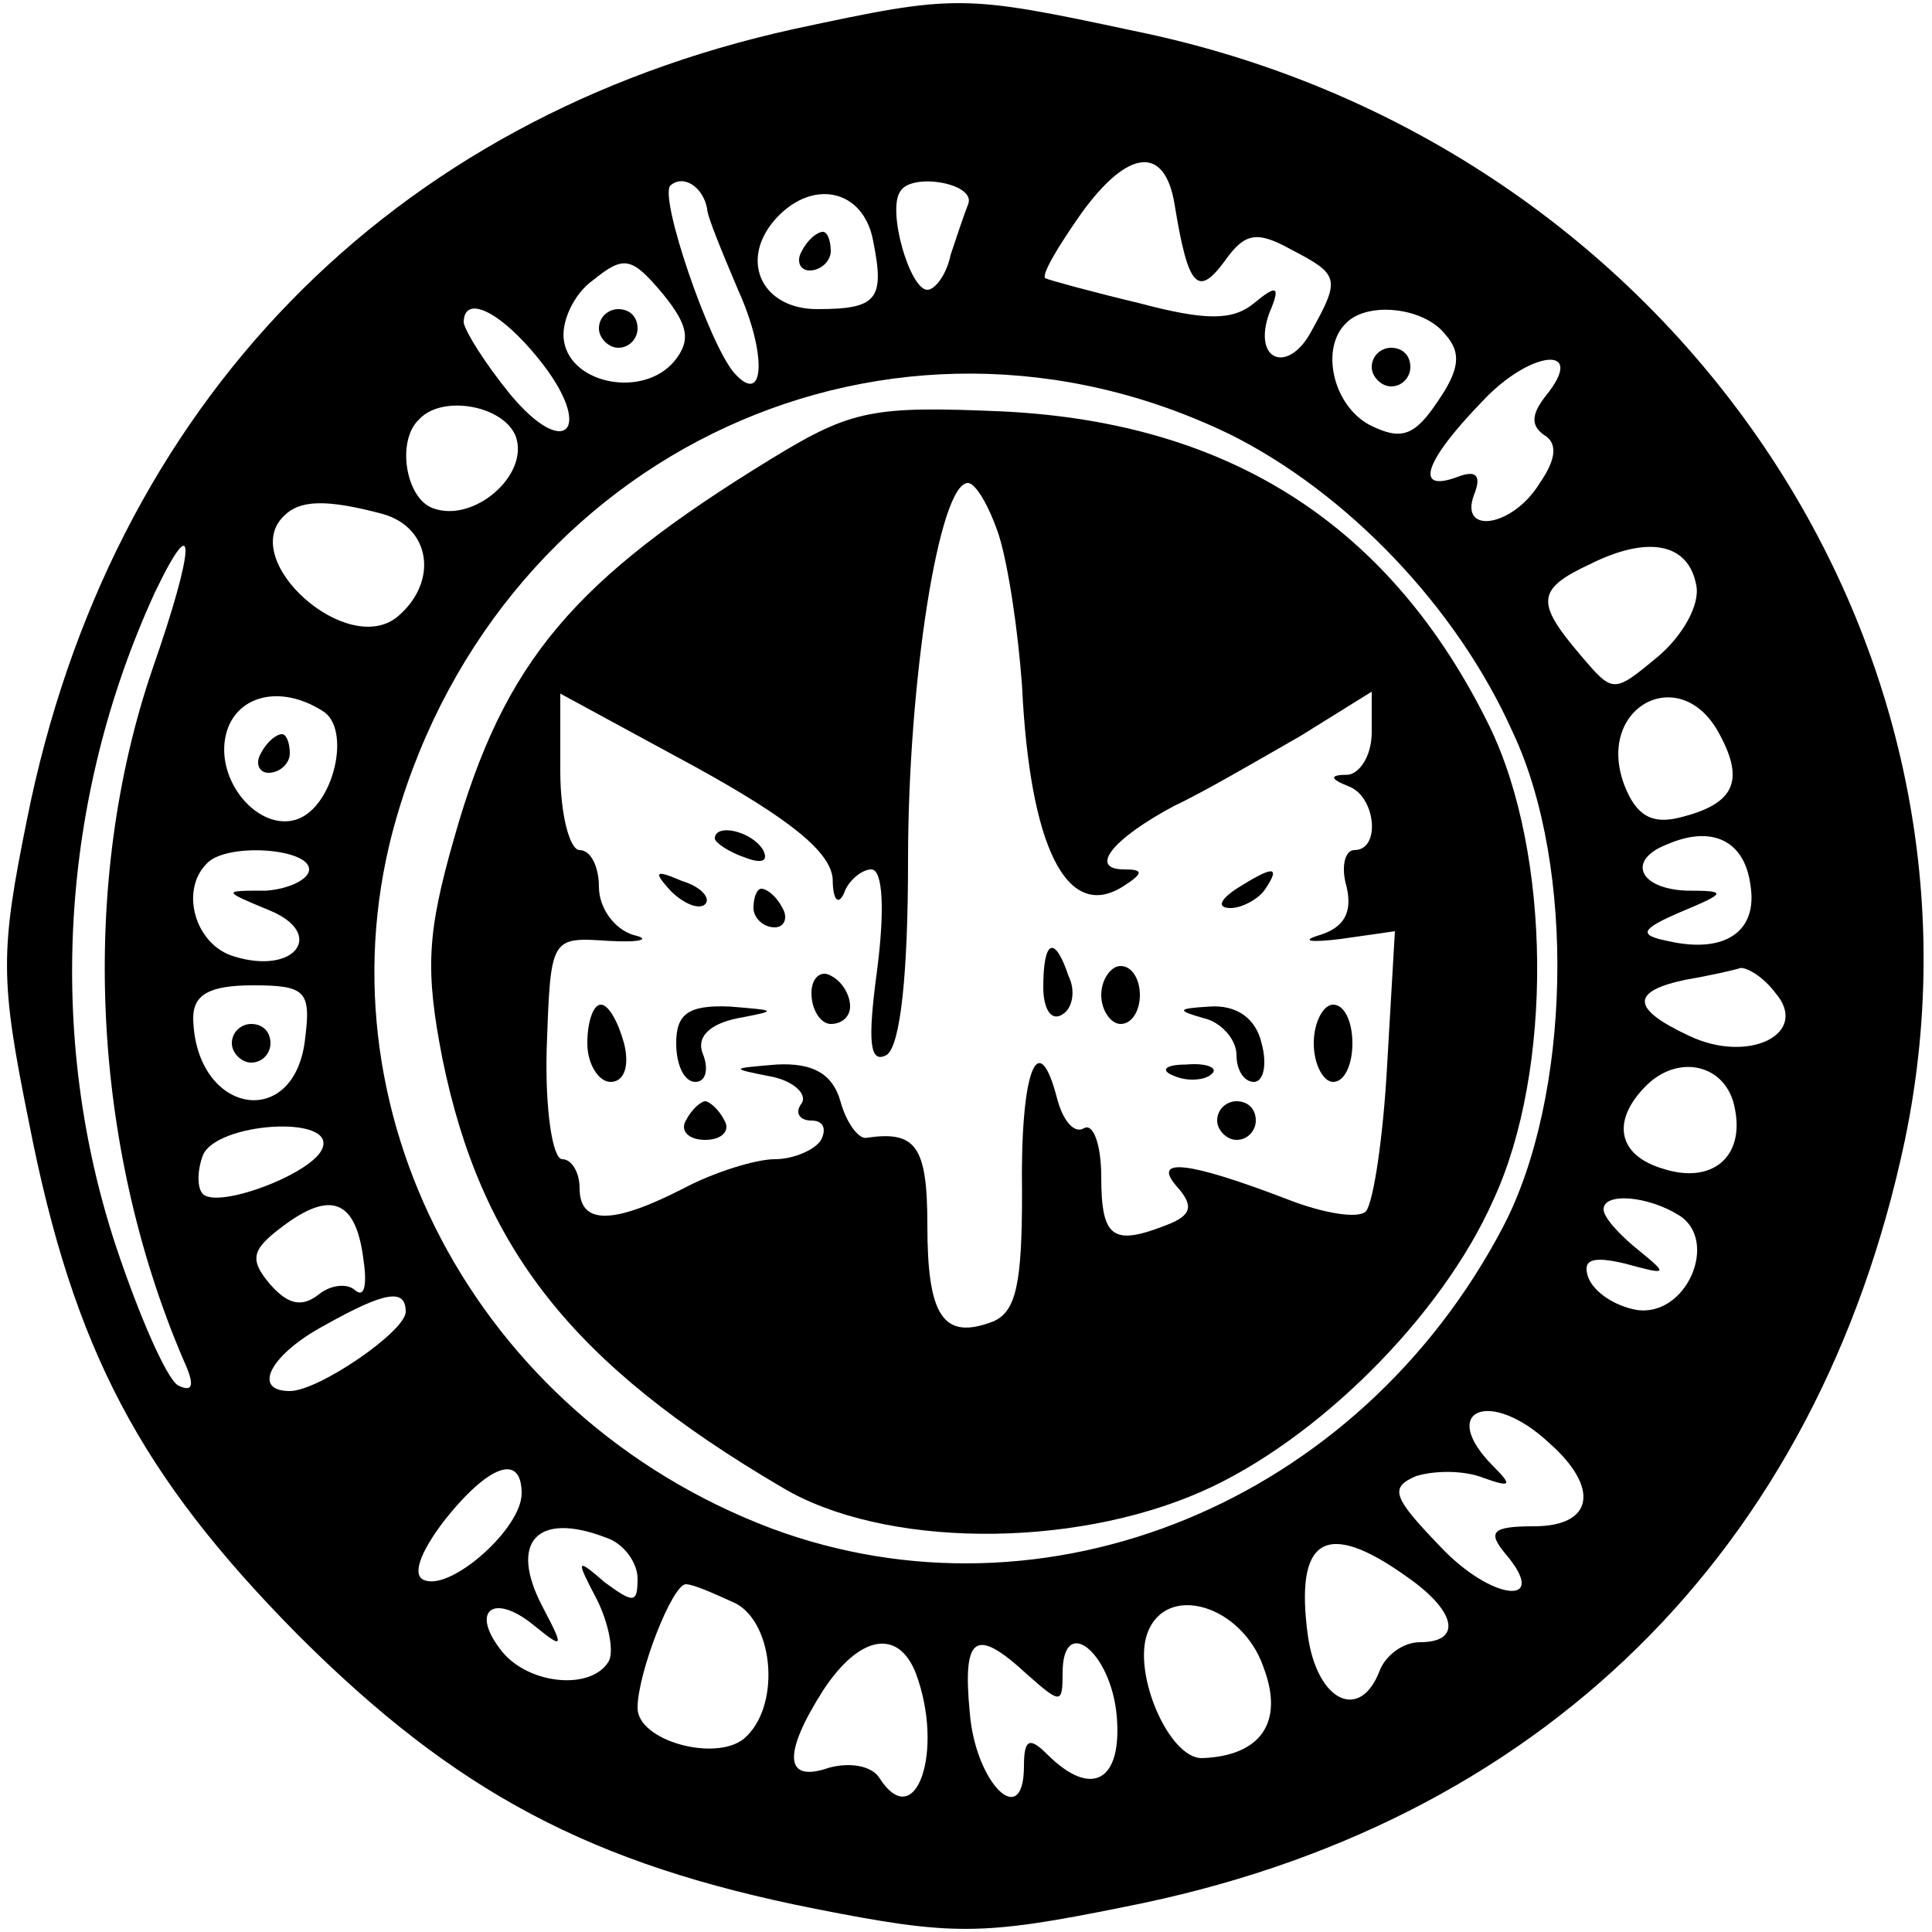 <?xml version="1.0" standalone="no"?>
<!DOCTYPE svg PUBLIC "-//W3C//DTD SVG 20010904//EN"
 "http://www.w3.org/TR/2001/REC-SVG-20010904/DTD/svg10.dtd">
<svg version="1.0" xmlns="http://www.w3.org/2000/svg"
 width="100pt" height="100pt" viewBox="0 0 100 100"
 preserveAspectRatio="xMidYMid meet">
<g transform="translate(0,100) scale(0.1,-0.1)"
fill="#000000" stroke="none">
<path d="M411 985 c-209 -46 -354 -194 -397 -409 -14 -69 -14 -83 1 -157 23
-118 58 -183 139 -265 82 -82 152 -119 268 -142 71 -14 86 -14 160 1 215 42
359 184 404 397 54 260 -124 518 -399 574 -89 19 -92 19 -176 1z m197 -91 c7
-43 12 -48 26 -29 10 14 16 16 34 6 25 -13 26 -15 11 -42 -12 -23 -31 -16 -22
9 6 14 4 15 -8 5 -11 -9 -25 -9 -59 0 -25 6 -47 12 -49 13 -2 2 7 17 19 34 24
33 43 35 48 4z m-242 -2 c0 -4 8 -23 16 -42 15 -33 14 -61 -2 -43 -13 15 -39
91 -33 97 7 6 17 -1 19 -12z m135 2 c-2 -5 -6 -17 -9 -26 -2 -10 -8 -18 -12
-18 -9 0 -21 41 -14 51 6 10 40 4 35 -7z m-49 -19 c6 -30 2 -35 -29 -35 -28 0
-40 24 -23 45 19 23 47 18 52 -10z m-103 -62 c-16 -19 -53 -12 -57 10 -2 10 5
25 15 32 16 13 20 12 36 -7 13 -16 15 -24 6 -35z m-70 1 c29 -36 14 -53 -15
-18 -13 16 -23 32 -24 37 0 15 19 6 39 -19z m469 13 c9 -10 7 -19 -4 -35 -12
-18 -19 -20 -35 -12 -19 10 -26 40 -12 53 11 11 40 8 51 -6z m52 -32 c-7 -9
-8 -15 -1 -20 7 -4 7 -12 -2 -25 -14 -23 -42 -27 -34 -6 4 10 1 13 -9 9 -22
-8 -17 8 13 39 25 27 55 30 33 3z m-163 -20 c60 -30 117 -89 146 -154 33 -70
30 -189 -5 -256 -75 -143 -237 -209 -379 -156 -153 58 -237 218 -194 367 55
191 257 284 432 199z m-370 -1 c7 -20 -22 -45 -43 -37 -14 5 -19 35 -7 46 12
13 44 7 50 -9z m-69 -40 c25 -7 29 -35 8 -53 -26 -22 -83 29 -59 52 8 8 21 9
51 1z m-119 -80 c-38 -111 -32 -246 16 -358 6 -13 5 -17 -3 -13 -6 4 -20 36
-32 72 -36 109 -29 231 20 338 22 46 21 24 -1 -39z m799 43 c2 -10 -7 -26 -20
-37 -23 -19 -23 -19 -40 1 -23 27 -23 34 5 47 30 15 51 11 55 -11z m-711 -65
c15 -9 6 -49 -13 -56 -20 -7 -43 20 -37 44 5 20 28 26 50 12z m723 -12 c13
-24 8 -36 -20 -43 -15 -4 -23 1 -29 16 -16 41 29 65 49 27z m16 -78 c4 -24
-13 -36 -43 -29 -15 3 -14 6 7 15 24 10 24 11 3 11 -25 1 -31 16 -10 24 23 10
40 2 43 -21z m-746 8 c0 -5 -10 -10 -22 -11 -23 0 -23 0 1 -10 30 -12 14 -34
-18 -24 -20 6 -28 34 -14 48 10 11 53 8 53 -3z m759 -64 c18 -21 -14 -37 -45
-22 -30 14 -30 23 -1 29 12 2 25 5 28 6 4 0 12 -5 18 -13z m-761 -23 c-5 -49
-57 -40 -58 10 0 12 8 17 31 17 27 0 30 -3 27 -27z m740 -37 c5 -25 -12 -39
-37 -31 -24 7 -27 25 -9 43 17 17 42 11 46 -12z m-731 -20 c-4 -13 -54 -32
-62 -24 -3 3 -3 12 0 20 7 17 68 21 62 4z m21 -57 c2 -13 1 -21 -4 -17 -4 4
-13 3 -19 -2 -9 -7 -16 -5 -25 5 -11 13 -10 18 6 30 25 19 38 14 42 -16z m681
22 c21 -13 4 -53 -22 -49 -11 2 -22 9 -25 17 -3 9 2 11 19 7 22 -6 23 -6 7 7
-10 8 -18 17 -18 21 0 9 23 7 39 -3z m-659 -50 c0 -10 -45 -41 -60 -41 -20 0
-10 19 18 34 32 18 42 19 42 7z m592 -68 c26 -23 23 -43 -8 -43 -22 0 -24 -3
-15 -14 24 -28 -7 -25 -34 4 -24 25 -26 30 -12 36 10 3 25 3 35 -1 14 -5 15
-4 5 6 -29 29 -2 41 29 12z m-532 -26 c0 -18 -36 -50 -50 -45 -7 2 -3 14 10
31 23 29 40 35 40 14z m44 -23 c9 -3 16 -13 16 -21 0 -13 -2 -13 -17 -2 -15
13 -15 12 -4 -9 6 -12 9 -27 6 -32 -9 -15 -41 -12 -55 5 -17 21 -5 31 16 14
16 -13 16 -12 5 9 -18 34 -3 50 33 36z m414 -20 c26 -18 29 -34 7 -34 -9 0
-18 -7 -21 -15 -10 -26 -32 -16 -37 18 -7 51 9 61 51 31z m-347 -14 c20 -11
23 -54 4 -70 -15 -12 -55 -1 -55 16 0 18 18 64 25 64 4 0 15 -5 26 -10z m273
-33 c11 -29 -2 -46 -32 -47 -17 0 -36 44 -28 65 10 26 49 14 60 -18z m-180 -3
c15 -40 0 -84 -19 -54 -4 6 -15 8 -26 5 -23 -8 -24 7 -3 40 19 29 39 32 48 9z
m58 -1 c17 -15 18 -15 18 1 0 31 25 11 28 -22 3 -34 -13 -43 -36 -20 -9 9 -12
8 -12 -6 0 -34 -25 -9 -28 27 -4 41 3 45 30 20z"/>
<path d="M415 870 c-3 -5 -1 -10 4 -10 6 0 11 5 11 10 0 6 -2 10 -4 10 -3 0
-8 -4 -11 -10z"/>
<path d="M310 830 c0 -5 5 -10 10 -10 6 0 10 5 10 10 0 6 -4 10 -10 10 -5 0
-10 -4 -10 -10z"/>
<path d="M710 810 c0 -5 5 -10 10 -10 6 0 10 5 10 10 0 6 -4 10 -10 10 -5 0
-10 -4 -10 -10z"/>
<path d="M400 763 c-103 -63 -139 -105 -165 -197 -14 -49 -15 -68 -6 -114 20
-98 67 -158 176 -222 52 -31 149 -32 217 -2 59 26 124 90 151 151 31 67 30
179 -2 245 -51 104 -134 157 -251 163 -68 3 -79 1 -120 -24z m117 -40 c5 -16
10 -50 12 -78 4 -83 23 -122 52 -104 11 7 11 9 1 9 -19 0 -6 16 26 33 15 7 44
24 65 36 l37 23 0 -21 c0 -12 -6 -21 -12 -22 -10 0 -10 -2 0 -6 14 -5 17 -33
3 -33 -5 0 -7 -9 -4 -19 3 -13 -1 -21 -14 -25 -10 -3 -5 -4 11 -2 l28 4 -4
-69 c-2 -37 -7 -71 -11 -76 -4 -4 -22 -1 -40 6 -52 20 -71 22 -58 7 9 -10 8
-15 -5 -20 -28 -11 -34 -7 -34 25 0 16 -4 28 -9 25 -5 -3 -11 4 -14 16 -10 38
-19 12 -18 -50 0 -46 -3 -61 -15 -66 -26 -10 -34 3 -34 50 0 41 -6 49 -32 45
-4 0 -10 8 -13 19 -4 14 -14 20 -33 19 -24 -2 -24 -2 -4 -6 12 -2 20 -9 17
-14 -4 -5 -1 -9 5 -9 6 0 8 -4 5 -10 -3 -5 -14 -10 -24 -10 -10 0 -32 -7 -47
-15 -37 -19 -54 -19 -54 0 0 8 -4 15 -9 15 -5 0 -9 26 -8 58 2 57 2 57 32 55
17 -1 22 1 13 3 -10 3 -18 14 -18 25 0 10 -4 19 -10 19 -5 0 -10 18 -10 41 l0
40 70 -38 c49 -27 70 -44 71 -58 0 -11 3 -14 6 -7 2 6 9 12 14 12 6 0 7 -21 3
-52 -5 -37 -4 -49 5 -44 7 5 11 41 11 101 0 92 16 195 31 195 4 0 11 -12 16
-27z"/>
<path d="M370 566 c0 -2 7 -7 16 -10 8 -3 12 -2 9 4 -6 10 -25 14 -25 6z"/>
<path d="M347 539 c7 -7 15 -10 18 -7 3 3 -2 9 -12 12 -14 6 -15 5 -6 -5z"/>
<path d="M640 540 c-9 -6 -10 -10 -3 -10 6 0 15 5 18 10 8 12 4 12 -15 0z"/>
<path d="M390 530 c0 -5 5 -10 11 -10 5 0 7 5 4 10 -3 6 -8 10 -11 10 -2 0 -4
-4 -4 -10z"/>
<path d="M540 489 c0 -11 4 -18 10 -14 5 3 7 12 3 20 -7 21 -13 19 -13 -6z"/>
<path d="M420 486 c0 -9 5 -16 10 -16 6 0 10 4 10 9 0 6 -4 13 -10 16 -5 3
-10 -1 -10 -9z"/>
<path d="M570 485 c0 -8 5 -15 10 -15 6 0 10 7 10 15 0 8 -4 15 -10 15 -5 0
-10 -7 -10 -15z"/>
<path d="M304 460 c0 -11 6 -20 12 -20 7 0 10 8 7 20 -3 11 -8 20 -12 20 -4 0
-7 -9 -7 -20z"/>
<path d="M350 460 c0 -11 4 -20 10 -20 5 0 7 6 4 14 -4 9 3 16 18 19 21 4 20
4 -4 6 -22 1 -28 -4 -28 -19z"/>
<path d="M623 473 c9 -2 17 -11 17 -19 0 -8 4 -14 9 -14 5 0 7 9 4 20 -3 13
-13 20 -27 19 -17 -1 -17 -2 -3 -6z"/>
<path d="M680 460 c0 -11 5 -20 10 -20 6 0 10 9 10 20 0 11 -4 20 -10 20 -5 0
-10 -9 -10 -20z"/>
<path d="M608 443 c7 -3 16 -2 19 1 4 3 -2 6 -13 5 -11 0 -14 -3 -6 -6z"/>
<path d="M355 420 c-3 -5 1 -10 10 -10 9 0 13 5 10 10 -3 6 -8 10 -10 10 -2 0
-7 -4 -10 -10z"/>
<path d="M630 420 c0 -5 5 -10 10 -10 6 0 10 5 10 10 0 6 -4 10 -10 10 -5 0
-10 -4 -10 -10z"/>
<path d="M135 610 c-3 -5 -1 -10 4 -10 6 0 11 5 11 10 0 6 -2 10 -4 10 -3 0
-8 -4 -11 -10z"/>
<path d="M120 460 c0 -5 5 -10 10 -10 6 0 10 5 10 10 0 6 -4 10 -10 10 -5 0
-10 -4 -10 -10z"/>
</g>
</svg>
